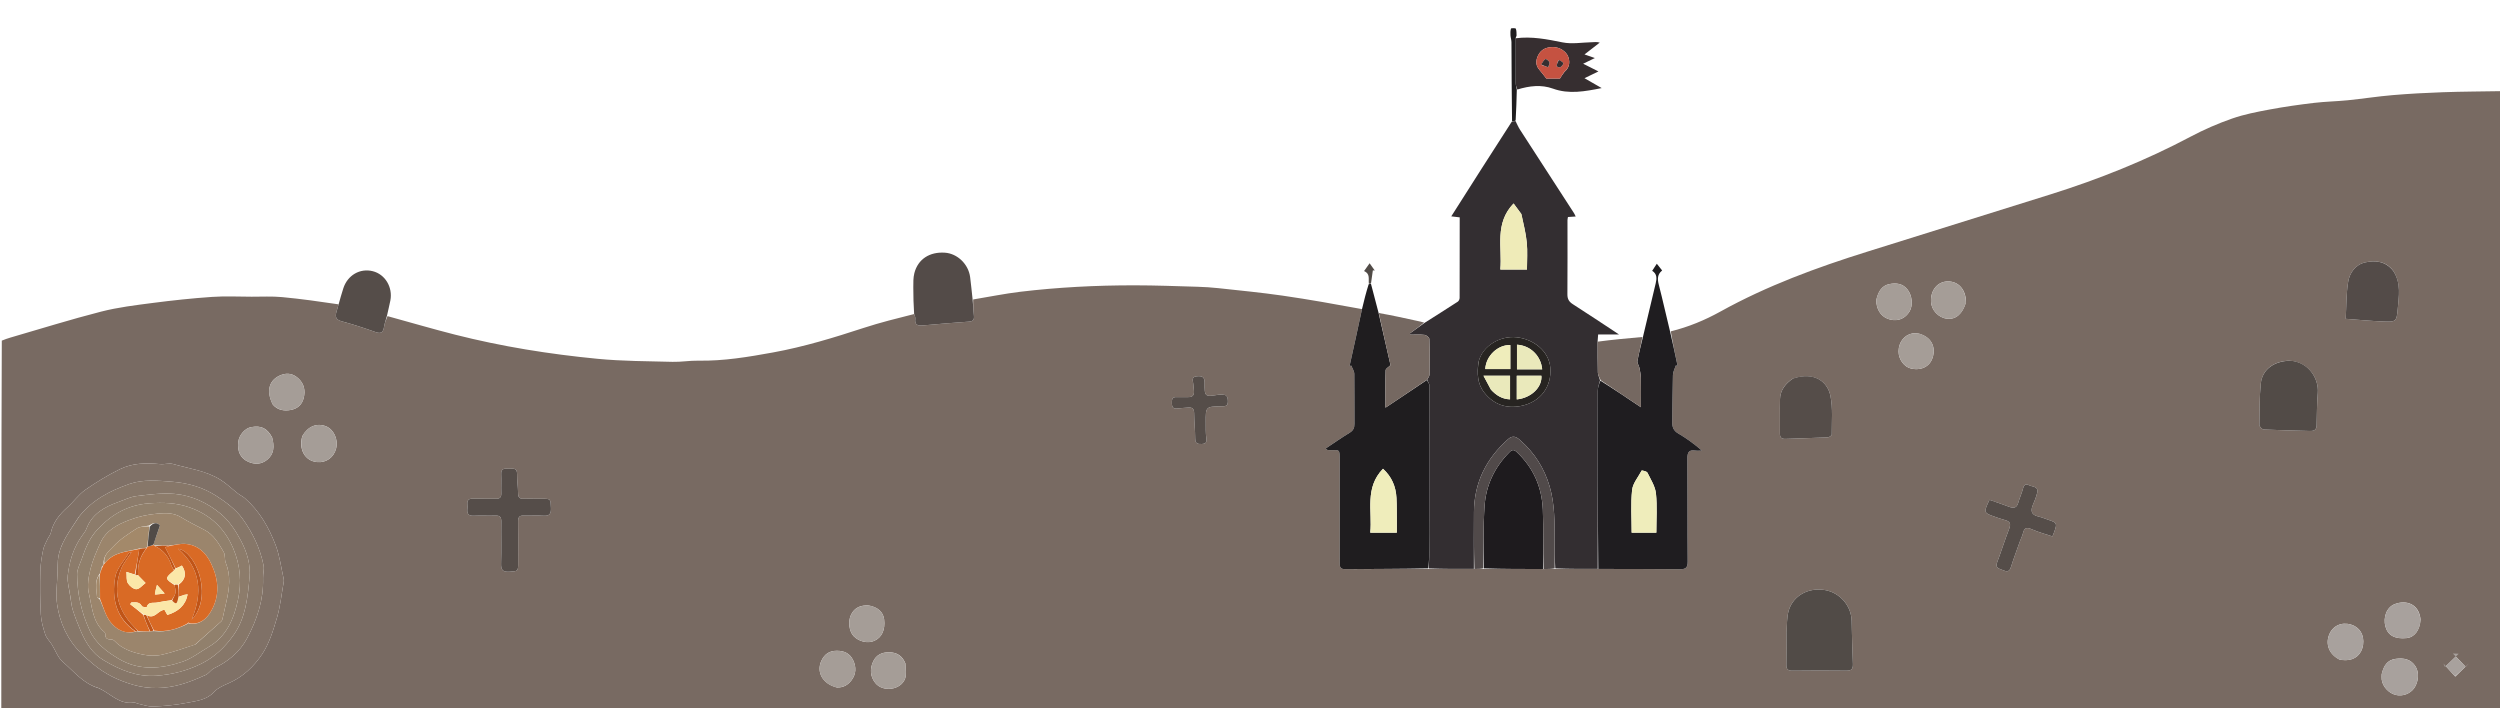                 <svg version="1.1" id="Layer_1" xmlns="http://www.w3.org/2000/svg" x="0px" y="0px"
                    width="100%" viewBox="0 0 1920 544" enableBackground="new 0 0 1920 544" xmlSpace="preserve">
                <path fill="#786A62" opacity="1" stroke="none" 
                    d="
                M1921,70 
                    C1921,228.309 1921,386.618 1921,544.964 
                    C1281.123,544.964 641.246,544.964 1,544.964 
                    C1,450.638 1,356.275 1.379,261.601 
                    C3.807,260.62 5.838,259.887 7.907,259.287 
                    C31.151,252.549 54.269,245.316 77.702,239.313 
                    C90.67,235.99 104.121,234.379 117.439,232.645 
                    C132.512,230.683 147.654,229.075 162.816,228.026 
                    C172.919,227.326 183.109,227.843 193.26,227.871 
                    C201.08,227.892 208.95,227.456 216.708,228.184 
                    C231.197,229.542 245.621,231.597 260.052,233.737 
                    C259.497,235.862 258.943,237.607 258.43,239.365 
                    C257.363,243.024 257.718,245.485 262.26,246.715 
                    C271.089,249.106 279.818,251.936 288.428,255.031 
                    C293.052,256.693 294.342,254.865 294.992,250.796 
                    C295.431,248.046 296.469,245.393 297.618,242.791 
                    C315.139,247.61 332.208,252.621 349.437,257.001 
                    C385.38,266.138 421.947,271.995 458.81,275.553 
                    C477.939,277.4 497.259,277.39 516.501,277.898 
                    C523.098,278.072 529.729,276.867 536.332,276.985 
                    C555.731,277.332 574.707,274.134 593.665,270.687 
                    C617.441,266.365 640.467,259.306 663.4,251.805 
                    C676.016,247.68 688.945,244.512 702.051,241.185 
                    C702.583,242.576 703.1,243.736 702.959,244.81 
                    C702.322,249.69 704.975,250.285 708.922,249.922 
                    C720.605,248.846 732.296,247.835 744,247.033 
                    C746.989,246.828 748.249,245.805 747.994,242.841 
                    C747.626,238.561 747.33,234.275 747.403,229.983 
                    C759.695,227.973 771.534,225.525 783.494,224.088 
                    C797.958,222.35 812.504,221.123 827.051,220.309 
                    C841.804,219.484 856.6,219.116 871.377,219.127 
                    C887.494,219.139 903.612,219.761 919.726,220.233 
                    C925.029,220.389 930.342,220.718 935.615,221.295 
                    C952.089,223.095 968.6,224.674 984.995,227.044 
                    C1005.38,229.991 1025.663,233.641 1046.02,237.397 
                    C1042.857,252.239 1039.664,266.67 1036.472,281.102 
                    C1036.905,281.006 1037.339,280.911 1037.772,280.815 
                    C1038.586,282.91 1040.07,284.995 1040.103,287.102 
                    C1040.303,299.911 1040.085,312.727 1040.214,325.539 
                    C1040.246,328.732 1039.258,330.687 1036.464,332.385 
                    C1030.274,336.148 1024.331,340.318 1018.122,344.433 
                    C1018.846,345.101 1019.054,345.457 1019.321,345.508 
                    C1020.129,345.663 1020.961,345.778 1021.782,345.771 
                    C1028.886,345.707 1028.874,344.782 1028.882,353.313 
                    C1028.908,379.605 1028.943,405.897 1028.892,432.189 
                    C1028.887,435.231 1029.155,437.148 1033.079,437.112 
                    C1054.376,436.916 1075.674,436.958 1097.441,436.967 
                    C1109.25,436.982 1120.591,436.948 1132.379,436.952 
                    C1134.915,436.967 1137.003,436.943 1139.552,436.969 
                    C1155.011,437.013 1170.009,437.007 1185.456,437.019 
                    C1188.607,437.019 1191.309,437.003 1194.479,437.006 
                    C1205.643,436.98 1216.341,436.933 1227.5,436.948 
                    C1248.622,437.033 1269.283,436.926 1289.94,437.18 
                    C1294.635,437.237 1296.192,436.044 1296.146,431.123 
                    C1295.899,404.8 1296.121,378.473 1295.913,352.15 
                    C1295.876,347.471 1297.023,345.279 1301.972,346.028 
                    C1303.628,346.278 1305.354,346.067 1307.048,346.067 
                    C1301.107,340.881 1295.185,336.576 1288.891,332.906 
                    C1285.122,330.708 1284.189,327.862 1284.273,323.889 
                    C1284.527,311.917 1284.449,299.938 1284.804,287.971 
                    C1284.877,285.51 1286.262,283.088 1287.043,280.648 
                    C1287.493,280.761 1287.943,280.874 1288.393,280.987 
                    C1286.521,272.207 1284.648,263.427 1283.16,254.478 
                    C1296.853,251.069 1309.235,245.949 1321.332,239.243 
                    C1356.999,219.467 1395.15,205.464 1433.992,193.311 
                    C1480.995,178.606 1528.023,163.98 1575.008,149.218 
                    C1612.063,137.577 1647.982,123.21 1682.353,104.974 
                    C1692.584,99.546 1703.328,94.859 1714.259,91.043 
                    C1723.592,87.785 1733.461,85.894 1743.219,84.072 
                    C1754.427,81.978 1765.744,80.383 1777.069,79.03 
                    C1785.729,77.996 1794.495,77.868 1803.178,76.99 
                    C1814.626,75.831 1826.015,74.031 1837.477,73.061 
                    C1850.333,71.974 1863.234,71.273 1876.13,70.828 
                    C1891.078,70.312 1906.043,70.256 1921,70 
                M75.917,528.574 
                    C84.79,532.443 91.592,541.391 102.84,539.519 
                    C103.716,539.373 104.715,540.157 105.688,540.362 
                    C109.726,541.211 113.813,542.83 117.813,542.647 
                    C126.347,542.257 134.944,541.463 143.314,539.813 
                    C150.794,538.338 158.715,537.729 164.6,531.266 
                    C167.358,528.238 171.693,526.413 175.605,524.712 
                    C186.509,519.969 194.984,511.874 201.24,502.523 
                    C206.742,494.299 209.832,484.198 212.683,474.54 
                    C215.332,465.565 216.272,456.083 217.921,446.816 
                    C218.063,446.017 218.002,445.131 217.821,444.334 
                    C215.894,435.807 214.839,426.941 211.758,418.848 
                    C206.557,405.182 199.35,392.469 188.063,382.635 
                    C186.469,381.247 184.455,380.353 182.778,379.047 
                    C178.293,375.554 174.17,371.511 169.391,368.499 
                    C158.279,361.496 145.21,359.893 132.876,356.343 
                    C129.872,355.478 126.313,356.782 123.074,356.455 
                    C112.478,355.384 101.872,355.556 92.261,360.258 
                    C82.953,364.811 73.989,370.265 65.498,376.215 
                    C60.315,379.846 56.518,385.393 51.726,389.661 
                    C45.652,395.072 40.826,401.079 39.007,409.224 
                    C38.627,410.927 37.252,412.385 36.502,414.031 
                    C35.278,416.719 33.72,419.374 33.148,422.213 
                    C32.071,427.549 31.098,432.995 30.977,438.415 
                    C30.729,449.502 30.736,460.62 31.322,471.689 
                    C31.599,476.918 33.087,482.186 34.738,487.201 
                    C35.668,490.026 38.116,492.33 39.759,494.945 
                    C42.61,499.486 44.466,505.146 48.348,508.443 
                    C56.809,515.63 63.846,525.009 75.917,528.574 
                M1371.981,486.508 
                    C1371.983,494.502 1372.11,502.498 1371.927,510.488 
                    C1371.847,513.997 1373.156,515.133 1376.59,515.096 
                    C1390.411,514.948 1404.237,514.867 1418.056,515.077 
                    C1422.214,515.14 1423.176,513.491 1423.024,509.76 
                    C1422.576,498.801 1422.297,487.834 1422.063,476.869 
                    C1421.816,465.331 1413.149,455.198 1401.653,453.18 
                    C1389.158,450.986 1377.286,457.225 1373.761,468.807 
                    C1372.16,474.069 1372.514,479.926 1371.981,486.508 
                M1758.368,277.024 
                    C1746.355,277.247 1737.384,283.815 1736.299,294.515 
                    C1735.229,305.075 1735.306,315.762 1735.219,326.395 
                    C1735.209,327.598 1737.344,329.816 1738.566,329.875 
                    C1750.354,330.445 1762.16,330.621 1773.959,330.984 
                    C1777.091,331.08 1779.085,330.241 1779.168,326.633 
                    C1779.361,318.33 1779.391,310.004 1780.062,301.734 
                    C1780.957,290.722 1772.897,277.856 1758.368,277.024 
                M1376.72,290.884 
                    C1371.038,294.695 1367.2,299.756 1367.029,306.792 
                    C1366.818,315.436 1367.082,324.092 1366.952,332.739 
                    C1366.903,335.991 1368.142,337.19 1371.357,337.061 
                    C1382.137,336.628 1392.926,336.408 1403.703,335.907 
                    C1404.812,335.855 1406.796,334.456 1406.791,333.692 
                    C1406.729,323.748 1407.722,313.531 1405.75,303.937 
                    C1403.537,293.174 1393.499,285.16 1376.72,290.884 
                M411.487,383.022 
                    C408.323,383.018 405.154,382.895 401.998,383.045 
                    C398.953,383.19 397.951,381.878 397.901,378.916 
                    C397.816,373.946 397.072,368.979 397.118,364.016 
                    C397.164,358.998 393.767,360.049 390.94,359.995 
                    C388.008,359.94 384.681,359.223 384.924,364.151 
                    C385.161,368.967 384.842,373.809 385.014,378.631 
                    C385.128,381.818 384.021,383.149 380.718,383.051 
                    C374.896,382.877 369.061,383.131 363.239,382.962 
                    C359.953,382.867 358.649,384.176 358.953,387.374 
                    C359.063,388.529 359.081,389.715 358.95,390.866 
                    C358.517,394.679 359.895,396.317 363.975,396.093 
                    C369.453,395.791 374.966,396.181 380.451,395.966 
                    C383.999,395.826 385.064,397.235 385.016,400.643 
                    C384.864,411.296 385.22,421.962 384.849,432.604 
                    C384.674,437.63 386.075,439.422 391.238,439.076 
                    C397.79,438.636 397.933,438.867 397.947,432.284 
                    C397.969,421.629 398.043,410.973 397.921,400.319 
                    C397.884,397.09 399.038,395.841 402.29,395.957 
                    C407.278,396.134 412.3,395.703 417.266,396.078 
                    C421.993,396.435 423.304,394.612 423.112,390.098 
                    C422.812,383.039 423.063,383.028 415.969,383.023 
                    C414.804,383.022 413.638,383.023 411.487,383.022 
                M1837.834,207.765 
                    C1832.235,200.635 1824.44,199.754 1816.56,201.5 
                    C1809.036,203.167 1804.569,209.38 1803.396,216.439 
                    C1801.866,225.654 1802.07,235.157 1801.51,244.852 
                    C1811.376,245.585 1820.617,246.509 1829.881,246.898 
                    C1839.949,247.32 1840.606,247.159 1841.432,237.538 
                    C1842.271,227.758 1844.282,217.546 1837.834,207.765 
                M1551.509,415.137 
                    C1552.231,413.277 1553.189,411.471 1553.626,409.546 
                    C1554.564,405.411 1556.374,404.681 1560.352,406.461 
                    C1565.41,408.724 1570.848,410.139 1576.291,411.976 
                    C1576.92,410.363 1577.37,409.304 1577.75,408.219 
                    C1579.957,401.932 1579.719,401.447 1573.404,399.304 
                    C1570.726,398.395 1568.092,397.296 1565.351,396.647 
                    C1560.17,395.421 1559.304,392.456 1561.209,387.901 
                    C1562.49,384.839 1563.803,381.73 1564.545,378.514 
                    C1565.734,373.363 1560.9,373.982 1558.269,372.64 
                    C1555.729,371.343 1554.427,372.373 1553.7,375.15 
                    C1552.735,378.837 1551.065,382.337 1550.039,386.014 
                    C1548.873,390.192 1546.494,390.56 1542.889,389.163 
                    C1537.992,387.264 1532.985,385.646 1527.915,383.869 
                    C1527.185,385.451 1526.674,386.479 1526.229,387.536 
                    C1523.86,393.158 1524.233,394.056 1530.074,396.178 
                    C1533.348,397.367 1536.634,398.57 1539.994,399.472 
                    C1543.861,400.51 1544.458,402.426 1543.043,406.098 
                    C1539.76,414.62 1537.019,423.35 1533.8,431.898 
                    C1532.042,436.568 1535.722,436.715 1538.239,437.876 
                    C1540.946,439.125 1543.157,439.449 1544.351,435.634 
                    C1546.432,428.982 1548.93,422.46 1551.509,415.137 
                M937.479,303.05 
                    C936.98,303.072 936.472,303.043 935.983,303.123 
                    C925.282,304.862 925.047,304.862 925.125,293.882 
                    C925.159,289.172 922.906,288.704 919.26,288.986 
                    C914.77,289.332 916.201,292.331 916.456,294.857 
                    C916.638,296.673 916.795,298.491 916.952,300.309 
                    C917.252,303.79 915.545,305.123 912.187,304.98 
                    C909.359,304.861 906.516,305.11 903.69,304.976 
                    C899.831,304.794 899.986,307.321 900.016,309.951 
                    C900.05,312.946 901.352,314.167 904.412,313.712 
                    C907.029,313.323 909.7,313.303 912.337,313.026 
                    C915.689,312.674 917.094,313.875 917.112,317.475 
                    C917.145,323.947 917.908,330.417 917.929,336.889 
                    C917.942,340.871 920.084,341.108 923.062,340.979 
                    C926.158,340.844 926.907,339.558 926.46,336.458 
                    C925.894,332.532 926.035,328.492 926.01,324.5 
                    C925.932,312.278 925.957,312.262 937.964,312.03 
                    C940.541,311.98 943.037,312.251 943.009,308.366 
                    C942.986,305.036 942.329,302.712 937.479,303.05 
                M1829.122,517.904 
                    C1829.125,519.236 1828.999,520.584 1829.154,521.898 
                    C1829.788,527.277 1834.554,532.413 1840.023,533.727 
                    C1845.253,534.983 1851.086,532.793 1854.129,528.43 
                    C1857.535,523.547 1857.959,516.343 1855.164,511.898 
                    C1851.518,506.101 1845.973,505.193 1839.85,506.012 
                    C1833.438,506.87 1830.622,511.338 1829.122,517.904 
                M232.148,334.993 
                    C229.254,345.187 234.231,353.957 243.426,354.865 
                    C250.517,355.564 256.416,351.333 258.173,344.286 
                    C259.895,337.381 256.229,329.625 250.155,327.324 
                    C243.298,324.725 236.489,327.391 232.148,334.993 
                M208.98,335.928 
                    C205.118,328.849 200.74,326.688 192.965,328.021 
                    C188.238,328.832 183.62,334.055 182.998,339.294 
                    C182.127,346.634 184.658,351.95 190.612,354.615 
                    C195.699,356.893 200.786,356.678 205.2,353.062 
                    C210.528,348.697 210.824,342.857 208.98,335.928 
                M695.365,509.601 
                    C693.124,503.844 688.953,500.99 682.737,500.955 
                    C677.23,500.924 672.91,503.024 670.58,508.046 
                    C667.935,513.745 668.257,519.546 672.241,524.526 
                    C678.122,531.879 691.884,529.953 695.107,521.157 
                    C696.287,517.934 695.515,513.995 695.365,509.601 
                M667.258,465.039 
                    C661.265,464.615 656.335,466.468 653.599,472.106 
                    C651.069,477.321 652.152,484.962 655.575,488.532 
                    C659.715,492.848 666.581,494.384 671.558,492.107 
                    C677.328,489.468 679.971,483.654 679.019,475.693 
                    C678.365,470.228 674.356,466.325 667.258,465.039 
                M1797.233,506.776 
                    C1798.724,506.86 1800.215,507.029 1801.705,507.013 
                    C1808.777,506.938 1813.894,502.302 1814.865,495.152 
                    C1815.884,487.652 1812.227,481.615 1805.475,479.652 
                    C1798.177,477.531 1791.458,480.688 1788.767,487.503 
                    C1785.786,495.054 1788.894,502.776 1797.233,506.776 
                M1858.984,475.718 
                    C1857.693,463.484 1847.724,460.64 1839.134,463.977 
                    C1832.978,466.368 1830.058,474.037 1832.031,481.235 
                    C1833.88,487.985 1839.33,490.954 1848.229,490.061 
                    C1854.229,489.459 1858.457,484.166 1858.984,475.718 
                M642.678,527.951 
                    C647.419,528.238 651.082,526.203 653.876,522.544 
                    C657.592,517.677 657.735,512.324 655.189,507.003 
                    C652.719,501.842 648.437,499.785 642.606,499.799 
                    C636.77,499.814 633.173,502.526 630.862,507.418 
                    C626.768,516.081 631.713,525.2 642.678,527.951 
                M209.574,310.786 
                    C213.284,315.029 218.171,315.781 223.279,314.843 
                    C228.402,313.902 232.002,310.855 233.276,305.55 
                    C234.62,299.96 233.602,294.903 229.39,290.866 
                    C225.619,287.252 221.169,286.026 216.057,287.939 
                    C206.746,291.421 204.045,300.012 209.574,310.786 
                M1509.877,232.134 
                    C1509.836,222.509 1504.237,216.076 1495.951,216.134 
                    C1488.069,216.189 1482.533,222.894 1483.018,231.797 
                    C1483.374,238.314 1488.811,244.023 1495.382,244.78 
                    C1501.92,245.532 1507.214,241.181 1509.877,232.134 
                M1441.122,229.879 
                    C1441.113,230.876 1440.996,231.886 1441.114,232.869 
                    C1441.908,239.507 1445.977,244.197 1452.019,245.514 
                    C1457.993,246.816 1463.246,244.537 1466.5,239.23 
                    C1469.337,234.606 1468.545,226.946 1464.991,222.4 
                    C1461.266,217.637 1456.155,217.146 1450.98,218.204 
                    C1445.353,219.353 1442.591,223.747 1441.122,229.879 
                M1472.329,255.938 
                    C1471.166,255.971 1469.981,255.868 1468.846,256.061 
                    C1462.586,257.13 1458.161,262.81 1458.093,269.765 
                    C1458.031,276.003 1462.418,281.957 1467.911,283.09 
                    C1476.326,284.826 1482.948,280.921 1484.654,273.217 
                    C1486.53,264.748 1481.977,257.911 1472.329,255.938 
                M1885.649,519.626 
                    C1889.11,516.238 1892.572,512.849 1896.033,509.461 
                    C1895.254,510.366 1894.474,511.271 1893.695,512.176 
                    C1890.394,508.747 1887.092,505.318 1883.791,501.889 
                    C1885.28,501.948 1886.769,502.006 1888.259,502.065 
                    C1884.76,505.467 1881.26,508.869 1877.761,512.272 
                    C1877.349,511.365 1876.937,510.459 1876.524,509.553 
                    C1879.395,512.759 1882.266,515.965 1885.649,519.626 
                z"/>
                <path fill="#332E31" opacity="1" stroke="none" 
                    d="
                M1163.922,92.998 
                    C1165.052,95.197 1166.005,97.511 1167.338,99.578 
                    C1181.144,120.979 1195.013,142.338 1208.851,163.718 
                    C1209.275,164.372 1209.554,165.12 1210.122,166.274 
                    C1207.951,166.417 1206.202,166.533 1204.19,166.666 
                    C1204.05,167.542 1203.822,168.31 1203.821,169.078 
                    C1203.816,188.068 1203.929,207.059 1203.766,226.047 
                    C1203.734,229.667 1204.983,231.736 1207.97,233.643 
                    C1219.602,241.072 1231.072,248.756 1243.386,256.861 
                    C1237.685,256.861 1232.719,256.861 1227.373,256.861 
                    C1227.212,258.584 1227.096,259.82 1226.982,261.958 
                    C1227.012,270.633 1226.911,278.411 1227.16,286.177 
                    C1227.223,288.117 1228.417,290.021 1228.818,292.218 
                    C1228.037,295.065 1227.09,297.636 1227.085,300.208 
                    C1227.001,345.768 1227.032,391.327 1227.038,436.887 
                    C1216.341,436.933 1205.643,436.98 1194.469,436.539 
                    C1193.981,429.063 1193.969,422.075 1193.961,415.087 
                    C1193.946,401.141 1194.135,387.201 1190.139,373.595 
                    C1185.995,359.484 1178.409,347.648 1167.391,337.985 
                    C1164.621,335.556 1161.906,334.007 1158.289,337.212 
                    C1141.47,352.116 1132.198,370.508 1131.993,393.146 
                    C1131.861,407.734 1131.945,422.324 1131.932,436.913 
                    C1120.591,436.948 1109.25,436.982 1097.455,436.548 
                    C1097.33,431.28 1097.85,426.485 1097.943,421.681 
                    C1098.099,413.552 1097.985,405.417 1097.985,397.284 
                    C1097.987,363.621 1098.016,329.958 1097.898,296.295 
                    C1097.892,294.816 1096.54,293.341 1096.053,291.559 
                    C1096.835,290.089 1097.836,288.93 1097.852,287.758 
                    C1097.977,278.608 1098.044,269.451 1097.739,260.309 
                    C1097.702,259.183 1095.459,257.364 1094.078,257.198 
                    C1090.421,256.759 1086.676,257.049 1082.966,257.049 
                    C1082.929,256.693 1082.892,256.337 1082.855,255.981 
                    C1086.57,253.319 1090.285,250.657 1094,247.996 
                    C1102.542,242.577 1111.107,237.195 1119.584,231.677 
                    C1120.365,231.167 1120.989,229.784 1120.993,228.804 
                    C1121.073,208.21 1121.054,187.615 1121.054,166.927 
                    C1118.834,166.665 1117.078,166.458 1114.571,166.163 
                    C1130.117,141.691 1145.394,117.643 1161.08,93.391 
                    C1162.301,93.124 1163.111,93.061 1163.922,92.998 
                M1135.412,278.341 
                    C1134.455,286.562 1134.364,294.504 1139.968,301.558 
                    C1147.254,310.732 1156.831,313.922 1167.855,311.826 
                    C1183.283,308.892 1191.783,296.7 1190.649,282.486 
                    C1189.642,269.861 1178.09,260.444 1164.62,259.01 
                    C1152.639,257.734 1138.445,265.252 1135.412,278.341 
                M1168.314,164.227 
                    C1166.422,161.67 1164.529,159.113 1162.415,156.257 
                    C1147.584,171.76 1153.804,189.916 1152.259,206.983 
                    C1159.486,206.983 1165.902,206.983 1172.713,206.983 
                    C1172.713,199.862 1173.235,193.004 1172.571,186.263 
                    C1171.864,179.073 1170.036,171.993 1168.314,164.227 
                z"/>
                <path fill="#1F1D20" opacity="1" stroke="none" 
                    d="
                M1227.5,436.948 
                    C1227.032,391.327 1227.001,345.768 1227.085,300.208 
                    C1227.09,297.636 1228.037,295.065 1229.12,292.37 
                    C1239.544,298.861 1249.396,305.477 1260.222,312.747 
                    C1260.222,304.324 1260.318,297.23 1260.171,290.142 
                    C1260.118,287.589 1259.591,285.025 1259.073,282.509 
                    C1258.7,280.701 1257.253,278.83 1257.548,277.218 
                    C1258.683,271.018 1260.327,264.911 1261.781,258.769 
                    C1265.051,245.052 1268.346,231.341 1271.576,217.614 
                    C1272.431,213.982 1272.771,210.386 1268.864,207.994 
                    C1270.006,206.25 1271.092,204.592 1272.433,202.545 
                    C1273.771,204.241 1275.039,205.847 1276.514,207.716 
                    C1272.807,210.744 1272.828,214.338 1273.951,218.659 
                    C1276.993,230.368 1279.555,242.202 1282.541,254.316 
                    C1284.648,263.427 1286.521,272.207 1288.393,280.987 
                    C1287.943,280.874 1287.493,280.761 1287.043,280.648 
                    C1286.262,283.088 1284.877,285.51 1284.804,287.971 
                    C1284.449,299.938 1284.527,311.917 1284.273,323.889 
                    C1284.189,327.862 1285.122,330.708 1288.891,332.906 
                    C1295.185,336.576 1301.107,340.881 1307.048,346.067 
                    C1305.354,346.067 1303.628,346.278 1301.972,346.028 
                    C1297.023,345.279 1295.876,347.471 1295.913,352.15 
                    C1296.121,378.473 1295.899,404.8 1296.146,431.123 
                    C1296.192,436.044 1294.635,437.237 1289.94,437.18 
                    C1269.283,436.926 1248.622,437.033 1227.5,436.948 
                M1260.743,361.411 
                    C1258.199,366.368 1254,371.15 1253.454,376.317 
                    C1252.317,387.091 1253.11,398.069 1253.11,409.071 
                    C1259.53,409.071 1265.932,409.071 1272.074,409.071 
                    C1272.074,398.812 1272.822,388.807 1271.781,378.993 
                    C1271.2,373.526 1267.803,368.297 1265.3,363.143 
                    C1264.744,361.998 1262.607,361.621 1260.743,361.411 
                z"/>
                <path fill="#1F1D1F" opacity="1" stroke="none" 
                    d="
                M1095.815,291.864 
                    C1096.54,293.341 1097.892,294.816 1097.898,296.295 
                    C1098.016,329.958 1097.987,363.621 1097.985,397.284 
                    C1097.985,405.417 1098.099,413.552 1097.943,421.681 
                    C1097.85,426.485 1097.33,431.28 1096.987,436.498 
                    C1075.674,436.958 1054.376,436.916 1033.079,437.112 
                    C1029.155,437.148 1028.887,435.231 1028.892,432.189 
                    C1028.943,405.897 1028.908,379.605 1028.882,353.313 
                    C1028.874,344.782 1028.886,345.707 1021.782,345.771 
                    C1020.961,345.778 1020.129,345.663 1019.321,345.508 
                    C1019.054,345.457 1018.846,345.101 1018.122,344.433 
                    C1024.331,340.318 1030.274,336.148 1036.464,332.385 
                    C1039.258,330.687 1040.246,328.732 1040.214,325.539 
                    C1040.085,312.727 1040.303,299.911 1040.103,287.102 
                    C1040.07,284.995 1038.586,282.91 1037.772,280.815 
                    C1037.339,280.911 1036.905,281.006 1036.472,281.102 
                    C1039.664,266.67 1042.857,252.239 1046.02,237.397 
                    C1047.547,230.885 1049.103,224.784 1051.137,218.293 
                    C1052.048,217.942 1052.483,217.979 1052.917,218.016 
                    C1054.785,225.15 1056.654,232.284 1058.7,240.116 
                    C1061.931,254.205 1064.985,267.595 1067.916,280.446 
                    C1066.35,282.007 1064.212,283.138 1064.176,284.333 
                    C1063.895,293.551 1064.021,302.782 1064.021,313.106 
                    C1075.256,305.6 1085.536,298.732 1095.815,291.864 
                M1072.766,400.396 
                    C1072.691,394.415 1072.806,388.425 1072.495,382.457 
                    C1072.044,373.773 1068.947,366.23 1062.146,360.006 
                    C1047.882,374.683 1054.031,392.484 1052.378,409.097 
                    C1059.546,409.097 1065.933,409.097 1072.751,409.097 
                    C1072.751,406.29 1072.751,403.823 1072.766,400.396 
                z"/>
                <path fill="#807167" opacity="1" stroke="none" 
                    d="
                M75.602,528.379 
                    C63.846,525.009 56.809,515.63 48.348,508.443 
                    C44.466,505.146 42.61,499.486 39.759,494.945 
                    C38.116,492.33 35.668,490.026 34.738,487.201 
                    C33.087,482.186 31.599,476.918 31.322,471.689 
                    C30.736,460.62 30.729,449.502 30.977,438.415 
                    C31.098,432.995 32.071,427.549 33.148,422.213 
                    C33.72,419.374 35.278,416.719 36.502,414.031 
                    C37.252,412.385 38.627,410.927 39.007,409.224 
                    C40.826,401.079 45.652,395.072 51.726,389.661 
                    C56.518,385.393 60.315,379.846 65.498,376.215 
                    C73.989,370.265 82.953,364.811 92.261,360.258 
                    C101.872,355.556 112.478,355.384 123.074,356.455 
                    C126.313,356.782 129.872,355.478 132.876,356.343 
                    C145.21,359.893 158.279,361.496 169.391,368.499 
                    C174.17,371.511 178.293,375.554 182.778,379.047 
                    C184.455,380.353 186.469,381.247 188.063,382.635 
                    C199.35,392.469 206.557,405.182 211.758,418.848 
                    C214.839,426.941 215.894,435.807 217.821,444.334 
                    C218.002,445.131 218.063,446.017 217.921,446.816 
                    C216.272,456.083 215.332,465.565 212.683,474.54 
                    C209.832,484.198 206.742,494.299 201.24,502.523 
                    C194.984,511.874 186.509,519.969 175.605,524.712 
                    C171.693,526.413 167.358,528.238 164.6,531.266 
                    C158.715,537.729 150.794,538.338 143.314,539.813 
                    C134.944,541.463 126.347,542.257 117.813,542.647 
                    C113.813,542.83 109.726,541.211 105.688,540.362 
                    C104.715,540.157 103.716,539.373 102.84,539.519 
                    C91.592,541.391 84.79,532.443 75.602,528.379 
                M60.483,397.036 
                    C53.971,407.533 45.735,417.211 44.465,430.216 
                    C44.18,433.13 44.284,436.082 44.21,439.016 
                    C43.998,447.365 42.649,455.877 43.826,464.025 
                    C45.89,478.317 51.787,491.274 62.238,501.698 
                    C65.161,504.613 68.332,507.29 71.485,509.962 
                    C80.627,517.709 91.181,522.742 102.639,526.02 
                    C114.773,529.492 126.947,529.011 138.926,525.681 
                    C145.45,523.868 151.758,521.141 157.955,518.362 
                    C160.398,517.266 162.018,514.372 164.45,513.214 
                    C175.25,508.072 184.161,500.708 189.755,490.206 
                    C197.394,475.865 202.553,460.67 202.037,444.039 
                    C201.935,440.753 203.034,437.315 202.412,434.178 
                    C199.795,420.977 193.87,408.886 186.15,398.221 
                    C181.074,391.21 173.484,385.58 166.071,380.805 
                    C156.008,374.325 144.537,370.966 132.44,369.993 
                    C121.324,369.098 109.918,368.005 99.423,371.678 
                    C84.817,376.79 70.893,383.768 60.483,397.036 
                z"/>
                <path fill="#1E1B1E" opacity="1" stroke="none" 
                    d="
                M1185.007,437.001 
                    C1170.009,437.007 1155.011,437.013 1139.534,436.508 
                    C1139.364,420.202 1139.072,404.366 1140.147,388.623 
                    C1141.235,372.695 1147.84,358.825 1159.203,347.355 
                    C1161.277,345.262 1162.644,345.084 1164.92,347.223 
                    C1177.734,359.264 1184.178,374.296 1184.897,391.545 
                    C1185.528,406.672 1185.015,421.848 1185.007,437.001 
                z"/>
                <path fill="#514B47" opacity="1" stroke="none" 
                    d="
                M1371.981,486.01 
                    C1372.514,479.926 1372.16,474.069 1373.761,468.807 
                    C1377.286,457.225 1389.158,450.986 1401.653,453.18 
                    C1413.149,455.198 1421.816,465.331 1422.063,476.869 
                    C1422.297,487.834 1422.576,498.801 1423.024,509.76 
                    C1423.176,513.491 1422.214,515.14 1418.056,515.077 
                    C1404.237,514.867 1390.411,514.948 1376.59,515.096 
                    C1373.156,515.133 1371.847,513.997 1371.927,510.488 
                    C1372.11,502.498 1371.983,494.502 1371.981,486.01 
                z"/>
                <path fill="#534B48" opacity="1" stroke="none" 
                    d="
                M702.051,241.185 
                    C701.615,234.16 701.393,227.407 701.419,220.655 
                    C701.433,217.029 701.337,213.268 702.22,209.805 
                    C704.961,199.049 713.925,193.247 725.742,194.071 
                    C735.278,194.736 743.723,202.818 745.052,212.745 
                    C745.782,218.192 746.247,223.675 746.918,229.567 
                    C747.33,234.275 747.626,238.561 747.994,242.841 
                    C748.249,245.805 746.989,246.828 744,247.033 
                    C732.296,247.835 720.605,248.846 708.922,249.922 
                    C704.975,250.285 702.322,249.69 702.959,244.81 
                    C703.1,243.736 702.583,242.576 702.051,241.185 
                z"/>
                <path fill="#524B47" opacity="1" stroke="none" 
                    d="
                M1758.802,277.033 
                    C1772.897,277.856 1780.957,290.722 1780.062,301.734 
                    C1779.391,310.004 1779.361,318.33 1779.168,326.633 
                    C1779.085,330.241 1777.091,331.08 1773.959,330.984 
                    C1762.16,330.621 1750.354,330.445 1738.566,329.875 
                    C1737.344,329.816 1735.209,327.598 1735.219,326.395 
                    C1735.306,315.762 1735.229,305.075 1736.299,294.515 
                    C1737.384,283.815 1746.355,277.247 1758.802,277.033 
                z"/>
                <path fill="#554D49" opacity="1" stroke="none" 
                    d="
                M1377.05,290.681 
                    C1393.499,285.16 1403.537,293.174 1405.75,303.937 
                    C1407.722,313.531 1406.729,323.748 1406.791,333.692 
                    C1406.796,334.456 1404.812,335.855 1403.703,335.907 
                    C1392.926,336.408 1382.137,336.628 1371.357,337.061 
                    C1368.142,337.19 1366.903,335.991 1366.952,332.739 
                    C1367.082,324.092 1366.818,315.436 1367.029,306.792 
                    C1367.2,299.756 1371.038,294.695 1377.05,290.681 
                z"/>
                <path fill="#514A4A" opacity="1" stroke="none" 
                    d="
                M1185.456,437.019 
                    C1185.015,421.848 1185.528,406.672 1184.897,391.545 
                    C1184.178,374.296 1177.734,359.264 1164.92,347.223 
                    C1162.644,345.084 1161.277,345.262 1159.203,347.355 
                    C1147.84,358.825 1141.235,372.695 1140.147,388.623 
                    C1139.072,404.366 1139.364,420.202 1139.074,436.458 
                    C1137.003,436.943 1134.915,436.967 1132.379,436.952 
                    C1131.945,422.324 1131.861,407.734 1131.993,393.146 
                    C1132.198,370.508 1141.47,352.116 1158.289,337.212 
                    C1161.906,334.007 1164.621,335.556 1167.391,337.985 
                    C1178.409,347.648 1185.995,359.484 1190.139,373.595 
                    C1194.135,387.201 1193.946,401.141 1193.961,415.087 
                    C1193.969,422.075 1193.981,429.063 1194.001,436.519 
                    C1191.309,437.003 1188.607,437.019 1185.456,437.019 
                z"/>
                <path fill="#554D49" opacity="1" stroke="none" 
                    d="
                M411.98,383.022 
                    C413.638,383.023 414.804,383.022 415.969,383.023 
                    C423.063,383.028 422.812,383.039 423.112,390.098 
                    C423.304,394.612 421.993,396.435 417.266,396.078 
                    C412.3,395.703 407.278,396.134 402.29,395.957 
                    C399.038,395.841 397.884,397.09 397.921,400.319 
                    C398.043,410.973 397.969,421.629 397.947,432.284 
                    C397.933,438.867 397.79,438.636 391.238,439.076 
                    C386.075,439.422 384.674,437.63 384.849,432.604 
                    C385.22,421.962 384.864,411.296 385.016,400.643 
                    C385.064,397.235 383.999,395.826 380.451,395.966 
                    C374.966,396.181 369.453,395.791 363.975,396.093 
                    C359.895,396.317 358.517,394.679 358.95,390.866 
                    C359.081,389.715 359.063,388.529 358.953,387.374 
                    C358.649,384.176 359.953,382.867 363.239,382.962 
                    C369.061,383.131 374.896,382.877 380.718,383.051 
                    C384.021,383.149 385.128,381.818 385.014,378.631 
                    C384.842,373.809 385.161,368.967 384.924,364.151 
                    C384.681,359.223 388.008,359.94 390.94,359.995 
                    C393.767,360.049 397.164,358.998 397.118,364.016 
                    C397.072,368.979 397.816,373.946 397.901,378.916 
                    C397.951,381.878 398.953,383.19 401.998,383.045 
                    C405.154,382.895 408.323,383.018 411.98,383.022 
                z"/>
                <path fill="#534B48" opacity="1" stroke="none" 
                    d="
                M1838.015,208.089 
                    C1844.282,217.546 1842.271,227.758 1841.432,237.538 
                    C1840.606,247.159 1839.949,247.32 1829.881,246.898 
                    C1820.617,246.509 1811.376,245.585 1801.51,244.852 
                    C1802.07,235.157 1801.866,225.654 1803.396,216.439 
                    C1804.569,209.38 1809.036,203.167 1816.56,201.5 
                    C1824.44,199.754 1832.235,200.635 1838.015,208.089 
                z"/>
                <path fill="#554D49" opacity="1" stroke="none" 
                    d="
                M260.052,233.737 
                    C261.266,229.389 262.393,225.394 263.667,221.446 
                    C266.924,211.349 276.465,205.816 286.271,208.272 
                    C295.765,210.649 301.767,220.561 299.803,230.793 
                    C299.083,234.54 298.103,238.237 297.241,242.327 
                    C296.469,245.393 295.431,248.046 294.992,250.796 
                    C294.342,254.865 293.052,256.693 288.428,255.031 
                    C279.818,251.936 271.089,249.106 262.26,246.715 
                    C257.718,245.485 257.363,243.024 258.43,239.365 
                    C258.943,237.607 259.497,235.862 260.052,233.737 
                z"/>
                <path fill="#554D49" opacity="1" stroke="none" 
                    d="
                M1551.381,415.51 
                    C1548.93,422.46 1546.432,428.982 1544.351,435.634 
                    C1543.157,439.449 1540.946,439.125 1538.239,437.876 
                    C1535.722,436.715 1532.042,436.568 1533.8,431.898 
                    C1537.019,423.35 1539.76,414.62 1543.043,406.098 
                    C1544.458,402.426 1543.861,400.51 1539.994,399.472 
                    C1536.634,398.57 1533.348,397.367 1530.074,396.178 
                    C1524.233,394.056 1523.86,393.158 1526.229,387.536 
                    C1526.674,386.479 1527.185,385.451 1527.915,383.869 
                    C1532.985,385.646 1537.992,387.264 1542.889,389.163 
                    C1546.494,390.56 1548.873,390.192 1550.039,386.014 
                    C1551.065,382.337 1552.735,378.837 1553.7,375.15 
                    C1554.427,372.373 1555.729,371.343 1558.269,372.64 
                    C1560.9,373.982 1565.734,373.363 1564.545,378.514 
                    C1563.803,381.73 1562.49,384.839 1561.209,387.901 
                    C1559.304,392.456 1560.17,395.421 1565.351,396.647 
                    C1568.092,397.296 1570.726,398.395 1573.404,399.304 
                    C1579.719,401.447 1579.957,401.932 1577.75,408.219 
                    C1577.37,409.304 1576.92,410.363 1576.291,411.976 
                    C1570.848,410.139 1565.41,408.724 1560.352,406.461 
                    C1556.374,404.681 1554.564,405.411 1553.626,409.546 
                    C1553.189,411.471 1552.231,413.277 1551.381,415.51 
                z"/>
                <path fill="#554D49" opacity="1" stroke="none" 
                    d="
                M937.918,303.05 
                    C942.329,302.712 942.986,305.036 943.009,308.366 
                    C943.037,312.251 940.541,311.98 937.964,312.03 
                    C925.957,312.262 925.932,312.278 926.01,324.5 
                    C926.035,328.492 925.894,332.532 926.46,336.458 
                    C926.907,339.558 926.158,340.844 923.062,340.979 
                    C920.084,341.108 917.942,340.871 917.929,336.889 
                    C917.908,330.417 917.145,323.947 917.112,317.475 
                    C917.094,313.875 915.689,312.674 912.337,313.026 
                    C909.7,313.303 907.029,313.323 904.412,313.712 
                    C901.352,314.167 900.05,312.946 900.016,309.951 
                    C899.986,307.321 899.831,304.794 903.69,304.976 
                    C906.516,305.11 909.359,304.861 912.187,304.98 
                    C915.545,305.123 917.252,303.79 916.952,300.309 
                    C916.795,298.491 916.638,296.673 916.456,294.857 
                    C916.201,292.331 914.77,289.332 919.26,288.986 
                    C922.906,288.704 925.159,289.172 925.125,293.882 
                    C925.047,304.862 925.282,304.862 935.983,303.123 
                    C936.472,303.043 936.98,303.072 937.918,303.05 
                z"/>
                <path fill="#A8A19D" opacity="1" stroke="none" 
                    d="
                M1829.172,517.496 
                    C1830.622,511.338 1833.438,506.87 1839.85,506.012 
                    C1845.973,505.193 1851.518,506.101 1855.164,511.898 
                    C1857.959,516.343 1857.535,523.547 1854.129,528.43 
                    C1851.086,532.793 1845.253,534.983 1840.023,533.727 
                    C1834.554,532.413 1829.788,527.277 1829.154,521.898 
                    C1828.999,520.584 1829.125,519.236 1829.172,517.496 
                z"/>
                <path fill="#A59D97" opacity="1" stroke="none" 
                    d="
                M232.289,334.628 
                    C236.489,327.391 243.298,324.725 250.155,327.324 
                    C256.229,329.625 259.895,337.381 258.173,344.286 
                    C256.416,351.333 250.517,355.564 243.426,354.865 
                    C234.231,353.957 229.254,345.187 232.289,334.628 
                z"/>
                <path fill="#A59D97" opacity="1" stroke="none" 
                    d="
                M209.136,336.297 
                    C210.824,342.857 210.528,348.697 205.2,353.062 
                    C200.786,356.678 195.699,356.893 190.612,354.615 
                    C184.658,351.95 182.127,346.634 182.998,339.294 
                    C183.62,334.055 188.238,328.832 192.965,328.021 
                    C200.74,326.688 205.118,328.849 209.136,336.297 
                z"/>
                <path fill="#A59D97" opacity="1" stroke="none" 
                    d="
                M695.499,509.992 
                    C695.515,513.995 696.287,517.934 695.107,521.157 
                    C691.884,529.953 678.122,531.879 672.241,524.526 
                    C668.257,519.546 667.935,513.745 670.58,508.046 
                    C672.91,503.024 677.23,500.924 682.737,500.955 
                    C688.953,500.99 693.124,503.844 695.499,509.992 
                z"/>
                <path fill="#A59D97" opacity="1" stroke="none" 
                    d="
                M667.681,465.053 
                    C674.356,466.325 678.365,470.228 679.019,475.693 
                    C679.971,483.654 677.328,489.468 671.558,492.107 
                    C666.581,494.384 659.715,492.848 655.575,488.532 
                    C652.152,484.962 651.069,477.321 653.599,472.106 
                    C656.335,466.468 661.265,464.615 667.681,465.053 
                z"/>
                <path fill="#A8A19D" opacity="1" stroke="none" 
                    d="
                M1796.838,506.673 
                    C1788.894,502.776 1785.786,495.054 1788.767,487.503 
                    C1791.458,480.688 1798.177,477.531 1805.475,479.652 
                    C1812.227,481.615 1815.884,487.652 1814.865,495.152 
                    C1813.894,502.302 1808.777,506.938 1801.705,507.013 
                    C1800.215,507.029 1798.724,506.86 1796.838,506.673 
                z"/>
                <path fill="#A8A19D" opacity="1" stroke="none" 
                    d="
                M1859.003,476.134 
                    C1858.457,484.166 1854.229,489.459 1848.229,490.061 
                    C1839.33,490.954 1833.88,487.985 1832.031,481.235 
                    C1830.058,474.037 1832.978,466.368 1839.134,463.977 
                    C1847.724,460.64 1857.693,463.484 1859.003,476.134 
                z"/>
                <path fill="#A59D97" opacity="1" stroke="none" 
                    d="
                M642.267,527.926 
                    C631.713,525.2 626.768,516.081 630.862,507.418 
                    C633.173,502.526 636.77,499.814 642.606,499.799 
                    C648.437,499.785 652.719,501.842 655.189,507.003 
                    C657.735,512.324 657.592,517.677 653.876,522.544 
                    C651.082,526.203 647.419,528.238 642.267,527.926 
                z"/>
                <path fill="#A59D97" opacity="1" stroke="none" 
                    d="
                M209.354,310.469 
                    C204.045,300.012 206.746,291.421 216.057,287.939 
                    C221.169,286.026 225.619,287.252 229.39,290.866 
                    C233.602,294.903 234.62,299.96 233.276,305.55 
                    C232.002,310.855 228.402,313.902 223.279,314.843 
                    C218.171,315.781 213.284,315.029 209.354,310.469 
                z"/>
                <path fill="#A59D97" opacity="1" stroke="none" 
                    d="
                M1509.829,232.538 
                    C1507.214,241.181 1501.92,245.532 1495.382,244.78 
                    C1488.811,244.023 1483.374,238.314 1483.018,231.797 
                    C1482.533,222.894 1488.069,216.189 1495.951,216.134 
                    C1504.237,216.076 1509.836,222.509 1509.829,232.538 
                z"/>
                <path fill="#A59D97" opacity="1" stroke="none" 
                    d="
                M1441.177,229.476 
                    C1442.591,223.747 1445.353,219.353 1450.98,218.204 
                    C1456.155,217.146 1461.266,217.637 1464.991,222.4 
                    C1468.545,226.946 1469.337,234.606 1466.5,239.23 
                    C1463.246,244.537 1457.993,246.816 1452.019,245.514 
                    C1445.977,244.197 1441.908,239.507 1441.114,232.869 
                    C1440.996,231.886 1441.113,230.876 1441.177,229.476 
                z"/>
                <path fill="#A59D97" opacity="1" stroke="none" 
                    d="
                M1472.748,255.953 
                    C1481.977,257.911 1486.53,264.748 1484.654,273.217 
                    C1482.948,280.921 1476.326,284.826 1467.911,283.09 
                    C1462.418,281.957 1458.031,276.003 1458.093,269.765 
                    C1458.161,262.81 1462.586,257.13 1468.846,256.061 
                    C1469.981,255.868 1471.166,255.971 1472.748,255.953 
                z"/>
                <path fill="#A8A19D" opacity="1" stroke="none" 
                    d="
                M1885.393,519.399 
                    C1882.266,515.965 1879.395,512.759 1876.524,509.553 
                    C1876.937,510.459 1877.349,511.365 1877.761,512.272 
                    C1881.26,508.869 1884.76,505.467 1888.259,502.065 
                    C1886.769,502.006 1885.28,501.948 1883.791,501.889 
                    C1887.092,505.318 1890.394,508.747 1893.695,512.176 
                    C1894.474,511.271 1895.254,510.366 1896.033,509.461 
                    C1892.572,512.849 1889.11,516.238 1885.393,519.399 
                z"/>
                <path fill="#756861" opacity="1" stroke="none" 
                    d="
                M1096.053,291.559 
                    C1085.536,298.732 1075.256,305.6 1064.021,313.106 
                    C1064.021,302.782 1063.895,293.551 1064.176,284.333 
                    C1064.212,283.138 1066.35,282.007 1067.916,280.446 
                    C1064.985,267.595 1061.931,254.205 1058.948,240.398 
                    C1068.872,242.148 1078.725,244.317 1088.579,246.478 
                    C1090.193,246.832 1091.814,247.153 1093.716,247.742 
                    C1090.285,250.657 1086.57,253.319 1082.855,255.981 
                    C1082.892,256.337 1082.929,256.693 1082.966,257.049 
                    C1086.676,257.049 1090.421,256.759 1094.078,257.198 
                    C1095.459,257.364 1097.702,259.183 1097.739,260.309 
                    C1098.044,269.451 1097.977,278.608 1097.852,287.758 
                    C1097.836,288.93 1096.835,290.089 1096.053,291.559 
                z"/>
                <path fill="#362E30" opacity="1" stroke="none" 
                    d="
                M1164.061,29.401 
                    C1176.279,27.796 1188.038,30.119 1199.984,32.542 
                    C1207.142,33.995 1214.881,32.621 1222.356,32.437 
                    C1224.297,32.389 1226.231,32.04 1228.628,32.707 
                    C1224.804,35.672 1220.98,38.637 1216.895,41.804 
                    C1219.453,42.694 1221.785,43.507 1224.864,44.579 
                    C1221.849,46.038 1219.314,47.264 1215.857,48.936 
                    C1220.174,51.113 1223.74,52.912 1227.6,54.859 
                    C1224.211,56.504 1220.837,58.141 1216.88,60.061 
                    C1221.427,62.671 1225.428,64.967 1230.094,67.645 
                    C1217.113,70.239 1205.007,72.51 1192.7,68.076 
                    C1183.695,64.832 1174.715,65.896 1165.32,68.747 
                    C1164.504,66.759 1164.05,65.147 1164.043,63.533 
                    C1163.998,52.156 1164.044,40.779 1164.061,29.401 
                M1201.57,55.151 
                    C1205.177,52.068 1205.976,48.134 1204.491,43.857 
                    C1202.944,39.4 1197.727,36.141 1192.615,36.154 
                    C1187.606,36.166 1183.463,37.887 1181.197,42.699 
                    C1179.354,46.615 1179.269,50.344 1182.401,53.811 
                    C1184.264,55.872 1185.875,58.16 1187.566,60.303 
                    C1190.949,60.303 1194.676,60.303 1198.056,60.303 
                    C1199.001,58.735 1199.96,57.142 1201.57,55.151 
                z"/>
                <path fill="#756861" opacity="1" stroke="none" 
                    d="
                M1261.356,258.798 
                    C1260.327,264.911 1258.683,271.018 1257.548,277.218 
                    C1257.253,278.83 1258.7,280.701 1259.073,282.509 
                    C1259.591,285.025 1260.118,287.589 1260.171,290.142 
                    C1260.318,297.23 1260.222,304.324 1260.222,312.747 
                    C1249.396,305.477 1239.544,298.861 1229.392,292.094 
                    C1228.417,290.021 1227.223,288.117 1227.16,286.177 
                    C1226.911,278.411 1227.012,270.633 1227.021,262.387 
                    C1238.349,260.884 1249.641,259.855 1261.356,258.798 
                z"/>
                <path fill="#1F1D1F" opacity="1" stroke="none" 
                    d="
                M1164.081,28.982 
                    C1164.044,40.779 1163.998,52.156 1164.043,63.533 
                    C1164.05,65.147 1164.504,66.759 1164.919,68.767 
                    C1164.76,76.799 1164.433,84.438 1164.014,92.537 
                    C1163.111,93.061 1162.301,93.124 1161.251,93.094 
                    C1160.954,72.785 1160.916,52.57 1160.802,32.354 
                    C1160.792,30.608 1160.132,28.872 1160.033,27.116 
                    C1159.935,25.381 1159.916,23.546 1160.436,21.94 
                    C1160.559,21.557 1163.953,21.523 1164.142,22.001 
                    C1164.768,23.58 1164.663,25.466 1164.725,27.238 
                    C1164.74,27.672 1164.321,28.12 1164.081,28.982 
                z"/>
                <path fill="#514B47" opacity="1" stroke="none" 
                    d="
                M1052.951,217.569 
                    C1052.483,217.979 1052.048,217.942 1051.289,217.942 
                    C1050.798,214.424 1052.535,210.303 1047.609,208.156 
                    C1049.1,206.065 1050.405,204.235 1051.867,202.184 
                    C1053.218,204.087 1054.525,205.928 1055.831,207.768 
                    C1055.339,207.724 1054.846,207.68 1054.354,207.636 
                    C1053.898,210.798 1053.442,213.959 1052.951,217.569 
                z"/>
                <path fill="#272421" opacity="1" stroke="none" 
                    d="
                M1135.548,277.943 
                    C1138.445,265.252 1152.639,257.734 1164.62,259.01 
                    C1178.09,260.444 1189.642,269.861 1190.649,282.486 
                    C1191.783,296.7 1183.283,308.892 1167.855,311.826 
                    C1156.831,313.922 1147.254,310.732 1139.968,301.558 
                    C1134.364,294.504 1134.455,286.562 1135.548,277.943 
                M1172.591,283.645 
                    C1176.512,283.645 1180.434,283.645 1184.399,283.645 
                    C1183.376,273.089 1175.305,265.372 1165.039,264.731 
                    C1165.039,270.831 1165.039,276.921 1165.039,283.639 
                    C1167.402,283.639 1169.518,283.639 1172.591,283.645 
                M1145.119,299.346 
                    C1149.046,303.602 1153.633,306.517 1159.715,306.702 
                    C1159.715,300.615 1159.715,294.726 1159.715,288.545 
                    C1153.054,288.545 1146.747,288.545 1139.296,288.545 
                    C1141.364,292.452 1143.032,295.604 1145.119,299.346 
                M1164.877,301.316 
                    C1164.877,303.11 1164.877,304.903 1164.877,306.744 
                    C1176.08,305.613 1184.552,297.252 1183.794,288.551 
                    C1177.565,288.551 1171.345,288.551 1164.879,288.551 
                    C1164.879,292.736 1164.879,296.552 1164.877,301.316 
                M1151.509,283.431 
                    C1154.251,283.431 1156.992,283.431 1159.935,283.431 
                    C1159.935,276.811 1159.935,270.909 1159.935,265.012 
                    C1150.324,264.684 1141.209,273.308 1140.683,283.431 
                    C1143.966,283.431 1147.245,283.431 1151.509,283.431 
                z"/>
                <path fill="#EFEBB8" opacity="1" stroke="none" 
                    d="
                M1168.506,164.546 
                    C1170.036,171.993 1171.864,179.073 1172.571,186.263 
                    C1173.235,193.004 1172.713,199.862 1172.713,206.983 
                    C1165.902,206.983 1159.486,206.983 1152.259,206.983 
                    C1153.804,189.916 1147.584,171.76 1162.415,156.257 
                    C1164.529,159.113 1166.422,161.67 1168.506,164.546 
                z"/>
                <path fill="#EFEDBB" opacity="1" stroke="none" 
                    d="
                M1260.971,361.151 
                    C1262.607,361.621 1264.744,361.998 1265.3,363.143 
                    C1267.803,368.297 1271.2,373.526 1271.781,378.993 
                    C1272.822,388.807 1272.074,398.812 1272.074,409.071 
                    C1265.932,409.071 1259.53,409.071 1253.11,409.071 
                    C1253.11,398.069 1252.317,387.091 1253.454,376.317 
                    C1254,371.15 1258.199,366.368 1260.971,361.151 
                z"/>
                <path fill="#EFEDBB" opacity="1" stroke="none" 
                    d="
                M1072.758,400.876 
                    C1072.751,403.823 1072.751,406.29 1072.751,409.097 
                    C1065.933,409.097 1059.546,409.097 1052.378,409.097 
                    C1054.031,392.484 1047.882,374.683 1062.146,360.006 
                    C1068.947,366.23 1072.044,373.773 1072.495,382.457 
                    C1072.806,388.425 1072.691,394.415 1072.758,400.876 
                z"/>
                <path fill="#877769" opacity="1" stroke="none" 
                    d="
                M60.732,396.779 
                    C70.893,383.768 84.817,376.79 99.423,371.678 
                    C109.918,368.005 121.324,369.098 132.44,369.993 
                    C144.537,370.966 156.008,374.325 166.071,380.805 
                    C173.484,385.58 181.074,391.21 186.15,398.221 
                    C193.87,408.886 199.795,420.977 202.412,434.178 
                    C203.034,437.315 201.935,440.753 202.037,444.039 
                    C202.553,460.67 197.394,475.865 189.755,490.206 
                    C184.161,500.708 175.25,508.072 164.45,513.214 
                    C162.018,514.372 160.398,517.266 157.955,518.362 
                    C151.758,521.141 145.45,523.868 138.926,525.681 
                    C126.947,529.011 114.773,529.492 102.639,526.02 
                    C91.181,522.742 80.627,517.709 71.485,509.962 
                    C68.332,507.29 65.161,504.613 62.238,501.698 
                    C51.787,491.274 45.89,478.317 43.826,464.025 
                    C42.649,455.877 43.998,447.365 44.21,439.016 
                    C44.284,436.082 44.18,433.13 44.465,430.216 
                    C45.735,417.211 53.971,407.533 60.732,396.779 
                M54,458.48 
                    C54.625,461.89 54.901,465.413 55.954,468.686 
                    C57.669,474.019 59.738,479.253 61.931,484.412 
                    C65.816,493.55 70.872,501.9 79.718,507.122 
                    C92.186,514.483 105.263,520.089 120.187,518.961 
                    C132.187,518.054 143.647,515.157 154.55,509.762 
                    C164.916,504.632 172.901,496.879 179.377,487.733 
                    C188.749,474.495 190.286,458.559 191.666,443.128 
                    C192.515,433.634 189.79,424.211 185.015,415.189 
                    C180.88,407.377 176.018,400.053 169.662,394.725 
                    C159.615,386.304 147.371,380.493 134.15,379.306 
                    C124.479,378.437 114.518,379.814 104.786,381.007 
                    C99.958,381.598 95.331,383.962 90.655,385.642 
                    C80.022,389.463 70.601,394.711 66.345,406.166 
                    C65.665,407.997 64.348,409.623 63.174,411.233 
                    C56.478,420.419 53.26,431.005 52.019,442.016 
                    C51.449,447.064 53.265,452.38 54,458.48 
                z"/>
                <path fill="#C55241" opacity="1" stroke="none" 
                    d="
                M1201.245,55.35 
                    C1199.96,57.142 1199.001,58.735 1198.056,60.303 
                    C1194.676,60.303 1190.949,60.303 1187.566,60.303 
                    C1185.875,58.16 1184.264,55.872 1182.401,53.811 
                    C1179.269,50.344 1179.354,46.615 1181.197,42.699 
                    C1183.463,37.887 1187.606,36.166 1192.615,36.154 
                    C1197.727,36.141 1202.944,39.4 1204.491,43.857 
                    C1205.976,48.134 1205.177,52.068 1201.245,55.35 
                M1183.828,49.86 
                    C1185.546,50.457 1187.264,51.054 1188.982,51.65 
                    C1189.371,50.344 1190.355,48.826 1189.986,47.789 
                    C1189.59,46.677 1187.288,45.079 1186.921,45.327 
                    C1185.542,46.258 1184.613,47.856 1183.828,49.86 
                M1196.805,46.169 
                    C1196.297,47.708 1195.691,49.229 1195.418,50.808 
                    C1195.388,50.983 1197.606,52.06 1198.173,51.716 
                    C1199.273,51.048 1200.728,49.539 1200.577,48.616 
                    C1200.407,47.574 1198.634,46.793 1196.805,46.169 
                z"/>
                <path fill="#EAE9BB" opacity="1" stroke="none" 
                    d="
                M1172.113,283.642 
                    C1169.518,283.639 1167.402,283.639 1165.039,283.639 
                    C1165.039,276.921 1165.039,270.831 1165.039,264.731 
                    C1175.305,265.372 1183.376,273.089 1184.399,283.645 
                    C1180.434,283.645 1176.512,283.645 1172.113,283.642 
                z"/>
                <path fill="#EAE9BB" opacity="1" stroke="none" 
                    d="
                M1144.91,299.051 
                    C1143.032,295.604 1141.364,292.452 1139.296,288.545 
                    C1146.747,288.545 1153.054,288.545 1159.715,288.545 
                    C1159.715,294.726 1159.715,300.615 1159.715,306.702 
                    C1153.633,306.517 1149.046,303.602 1144.91,299.051 
                z"/>
                <path fill="#EAE9BB" opacity="1" stroke="none" 
                    d="
                M1164.878,300.842 
                    C1164.879,296.552 1164.879,292.736 1164.879,288.551 
                    C1171.345,288.551 1177.565,288.551 1183.794,288.551 
                    C1184.552,297.252 1176.08,305.613 1164.877,306.744 
                    C1164.877,304.903 1164.877,303.11 1164.878,300.842 
                z"/>
                <path fill="#EFEDBB" opacity="1" stroke="none" 
                    d="
                M1151.016,283.431 
                    C1147.245,283.431 1143.966,283.431 1140.683,283.431 
                    C1141.209,273.308 1150.324,264.684 1159.935,265.012 
                    C1159.935,270.909 1159.935,276.811 1159.935,283.431 
                    C1156.992,283.431 1154.251,283.431 1151.016,283.431 
                z"/>
                <path fill="#8D7C6B" opacity="1" stroke="none" 
                    d="
                M53.999,458.027 
                    C53.265,452.38 51.449,447.064 52.019,442.016 
                    C53.26,431.005 56.478,420.419 63.174,411.233 
                    C64.348,409.623 65.665,407.997 66.345,406.166 
                    C70.601,394.711 80.022,389.463 90.655,385.642 
                    C95.331,383.962 99.958,381.598 104.786,381.007 
                    C114.518,379.814 124.479,378.437 134.15,379.306 
                    C147.371,380.493 159.615,386.304 169.662,394.725 
                    C176.018,400.053 180.88,407.377 185.015,415.189 
                    C189.79,424.211 192.515,433.634 191.666,443.128 
                    C190.286,458.559 188.749,474.495 179.377,487.733 
                    C172.901,496.879 164.916,504.632 154.55,509.762 
                    C143.647,515.157 132.187,518.054 120.187,518.961 
                    C105.263,520.089 92.186,514.483 79.718,507.122 
                    C70.872,501.9 65.816,493.55 61.931,484.412 
                    C59.738,479.253 57.669,474.019 55.954,468.686 
                    C54.901,465.413 54.625,461.89 53.999,458.027 
                M75.002,406.494 
                    C68.837,412.91 65.645,420.934 62.823,429.141 
                    C61.477,433.057 59.196,437.033 59.221,440.97 
                    C59.314,455.895 62.443,470.176 68.762,483.924 
                    C73.545,494.328 82.12,500.541 91.093,505.926 
                    C106.685,515.284 123.664,513.807 140.058,508.239 
                    C147.278,505.788 153.62,500.73 160.327,496.797 
                    C174.141,488.696 179.667,475.076 182.773,460.631 
                    C185.626,447.362 184.668,434.142 179.101,421.141 
                    C172.44,405.585 161.51,395.391 145.819,389.77 
                    C135.588,386.106 125.22,385.765 114.421,386.583 
                    C98.578,387.783 86.064,394.681 75.002,406.494 
                z"/>
                <path fill="#362E30" opacity="1" stroke="none" 
                    d="
                M1183.672,49.532 
                    C1184.613,47.856 1185.542,46.258 1186.921,45.327 
                    C1187.288,45.079 1189.59,46.677 1189.986,47.789 
                    C1190.355,48.826 1189.371,50.344 1188.982,51.65 
                    C1187.264,51.054 1185.546,50.457 1183.672,49.532 
                z"/>
                <path fill="#362E30" opacity="1" stroke="none" 
                    d="
                M1197.181,46.034 
                    C1198.634,46.793 1200.407,47.574 1200.577,48.616 
                    C1200.728,49.539 1199.273,51.048 1198.173,51.716 
                    C1197.606,52.06 1195.388,50.983 1195.418,50.808 
                    C1195.691,49.229 1196.297,47.708 1197.181,46.034 
                z"/>
                <path fill="#91806C" opacity="1" stroke="none" 
                    d="
                M75.252,406.237 
                    C86.064,394.681 98.578,387.783 114.421,386.583 
                    C125.22,385.765 135.588,386.106 145.819,389.77 
                    C161.51,395.391 172.44,405.585 179.101,421.141 
                    C184.668,434.142 185.626,447.362 182.773,460.631 
                    C179.667,475.076 174.141,488.696 160.327,496.797 
                    C153.62,500.73 147.278,505.788 140.058,508.239 
                    C123.664,513.807 106.685,515.284 91.093,505.926 
                    C82.12,500.541 73.545,494.328 68.762,483.924 
                    C62.443,470.176 59.314,455.895 59.221,440.97 
                    C59.196,437.033 61.477,433.057 62.823,429.141 
                    C65.645,420.934 68.837,412.91 75.252,406.237 
                M150.167,494.881 
                    C156.787,488.976 163.417,483.082 170.005,477.142 
                    C170.454,476.737 170.704,476.01 170.849,475.386 
                    C171.912,470.83 172.923,466.262 173.954,461.698 
                    C176.186,451.821 177.402,442.018 173.37,432.2 
                    C172.335,429.68 173.137,426.281 171.826,424.024 
                    C168.012,417.459 164.223,410.71 157.03,406.967 
                    C150.919,403.787 144.727,400.719 138.859,397.129 
                    C133.22,393.678 126.962,393.982 121.124,394.455 
                    C113.76,395.052 106.236,396.691 99.343,399.34 
                    C90.391,402.78 81.517,407.222 77.21,416.718 
                    C74.205,423.342 71.157,430.09 69.428,437.104 
                    C67.958,443.067 66.841,449.853 68.239,455.628 
                    C70.762,466.056 70.959,477.797 80.333,485.592 
                    C80.668,485.87 80.908,486.496 80.881,486.94 
                    C80.675,490.341 82.541,491.201 85.536,491.114 
                    C86.381,491.089 87.452,491.717 88.076,492.373 
                    C93.987,498.58 101.818,501.046 109.737,502.726 
                    C114.446,503.726 119.727,503.874 124.396,502.823 
                    C132.902,500.91 141.143,497.82 150.167,494.881 
                z"/>
                <path fill="#9B856C" opacity="1" stroke="none" 
                    d="
                M149.831,495.051 
                    C141.143,497.82 132.902,500.91 124.396,502.823 
                    C119.727,503.874 114.446,503.726 109.737,502.726 
                    C101.818,501.046 93.987,498.58 88.076,492.373 
                    C87.452,491.717 86.381,491.089 85.536,491.114 
                    C82.541,491.201 80.675,490.341 80.881,486.94 
                    C80.908,486.496 80.668,485.87 80.333,485.592 
                    C70.959,477.797 70.762,466.056 68.239,455.628 
                    C66.841,449.853 67.958,443.067 69.428,437.104 
                    C71.157,430.09 74.205,423.342 77.21,416.718 
                    C81.517,407.222 90.391,402.78 99.343,399.34 
                    C106.236,396.691 113.76,395.052 121.124,394.455 
                    C126.962,393.982 133.22,393.678 138.859,397.129 
                    C144.727,400.719 150.919,403.787 157.03,406.967 
                    C164.223,410.71 168.012,417.459 171.826,424.024 
                    C173.137,426.281 172.335,429.68 173.37,432.2 
                    C177.402,442.018 176.186,451.821 173.954,461.698 
                    C172.923,466.262 171.912,470.83 170.849,475.386 
                    C170.704,476.01 170.454,476.737 170.005,477.142 
                    C163.417,483.082 156.787,488.976 149.831,495.051 
                M114.516,403.618 
                    C111.294,404.329 107.556,404.237 104.951,405.91 
                    C98.612,409.982 92.081,414.21 87.033,419.673 
                    C83.844,423.124 78.842,426.735 79.623,433.403 
                    C79.39,433.934 79.156,434.466 78.276,435.116 
                    C77.85,436.411 77.424,437.706 76.983,439.676 
                    C76.908,440.12 76.834,440.564 76.104,441.259 
                    C72.431,446.648 74.195,452.589 74.497,458.35 
                    C74.528,458.936 75.942,459.45 76.869,460.798 
                    C79.478,466.552 81.125,473.075 84.948,477.858 
                    C89.428,483.462 95.898,487.285 104.645,485.027 
                    C105.085,484.984 105.524,484.94 106.764,485.003 
                    C109.508,484.954 112.251,484.905 115.737,484.897 
                    C116.466,484.773 117.194,484.649 118.713,484.714 
                    C127.818,485.615 136.156,483.218 144.522,478.911 
                    C144.688,478.9 144.855,478.888 145.869,478.997 
                    C153.856,479.837 158.854,475.17 162.294,469.044 
                    C169.011,457.083 167.877,444.862 162.125,432.792 
                    C158.074,424.29 151.827,418.475 142.165,417.708 
                    C138.447,417.413 134.609,418.624 130.128,418.917 
                    C126.433,418.997 122.737,419.076 118.473,418.883 
                    C118.285,418.79 118.096,418.697 117.877,417.83 
                    C119.434,413.361 120.992,408.892 122.855,403.546 
                    C120.975,401.298 118.164,400.805 114.516,403.618 
                z"/>
                <path fill="#D96A25" opacity="1" stroke="none" 
                    d="
                M78.923,434.997 
                    C79.156,434.466 79.39,433.934 80.105,433.031 
                    C87.168,423.649 97.683,423.76 106.971,421.609 
                    C105.856,428.407 104.834,434.838 103.451,441.232 
                    C101.412,440.641 99.736,440.088 97.091,439.215 
                    C97.421,442.574 96.904,445.73 98.161,447.819 
                    C99.493,450.032 102.562,452.588 104.779,452.505 
                    C107.17,452.416 109.454,449.443 111.785,447.727 
                    C110.117,446.016 108.451,444.302 106.777,442.597 
                    C106.548,442.363 106.277,442.172 106.014,441.519 
                    C105.532,433.393 107.878,426.68 112.965,420.622 
                    C112.976,420.138 112.985,419.945 113.358,419.767 
                    C115.116,419.39 116.512,418.997 117.908,418.605 
                    C118.096,418.697 118.285,418.79 118.856,419.332 
                    C125.433,422.548 129.36,427.252 131.395,433.694 
                    C131.872,435.204 132.913,436.537 133.582,438.251 
                    C126.556,444.117 126.572,444.452 133.998,449.323 
                    C134.341,451.519 135.158,453.395 134.839,455.052 
                    C134.437,457.139 133.109,459.049 131.882,460.88 
                    C127.858,461.407 124.131,462.08 120.409,462.776 
                    C117.566,463.307 113.845,461.943 112.643,466.311 
                    C112.615,466.413 109.448,466.286 109.012,465.533 
                    C106.903,461.883 103.826,462.635 100.832,462.689 
                    C100.552,463.135 100.273,463.58 99.993,464.025 
                    C103.295,466.586 106.597,469.147 109.903,472.118 
                    C111.604,476.638 113.3,480.747 114.995,484.857 
                    C112.251,484.905 109.508,484.954 106.205,484.67 
                    C104.743,483.363 103.858,482.372 102.933,481.419 
                    C90.441,468.562 86.379,453.706 93.074,436.763 
                    C94.827,432.327 98.178,428.524 101.009,424.094 
                    C100.123,424.406 99.073,424.441 98.778,424.931 
                    C95.146,430.949 89.587,436.683 88.473,443.169 
                    C85.662,459.548 89.076,474.672 103.982,484.988 
                    C95.898,487.285 89.428,483.462 84.948,477.858 
                    C81.125,473.075 79.478,466.552 76.844,459.983 
                    C76.799,453.114 76.779,447.061 76.759,441.008 
                    C76.834,440.564 76.908,440.12 77.241,439.129 
                    C77.973,437.386 78.448,436.192 78.923,434.997 
                M119.193,456.717 
                    C121.258,456.457 123.323,456.197 126.482,455.801 
                    C124.313,453.366 122.818,451.688 120.569,449.163 
                    C119.698,452.34 119.154,454.326 119.193,456.717 
                z"/>
                <path fill="#D96A25" opacity="1" stroke="none" 
                    d="
                M144.029,478.824 
                    C136.156,483.218 127.818,485.615 118.31,484.309 
                    C116.062,480.096 114.216,476.288 112.789,472.495 
                    C118.984,475.874 121.422,468.452 126.353,468.39 
                    C127.107,469.74 127.857,471.083 128.523,472.274 
                    C136.777,469.713 142.423,465.155 144.12,456.422 
                    C142.677,456.66 141.711,456.82 140.544,457.055 
                    C139.948,457.298 139.554,457.467 138.855,457.792 
                    C138.12,458.099 137.69,458.251 137.209,457.931 
                    C137.092,454.703 137.027,451.947 137.274,449.012 
                    C142.66,445.128 143.43,440.029 139.704,434.35 
                    C138.133,435.172 136.554,435.998 134.904,436.473 
                    C132.139,430.782 129.445,425.441 126.813,420.224 
                    C127.71,419.983 129.268,419.566 130.827,419.149 
                    C134.609,418.624 138.447,417.413 142.165,417.708 
                    C151.827,418.475 158.074,424.29 162.125,432.792 
                    C167.877,444.862 169.011,457.083 162.294,469.044 
                    C158.854,475.17 153.856,479.837 145.446,478.723 
                    C145.024,478.449 145.026,478.019 145.123,477.967 
                    C145.221,477.914 145.218,477.628 145.218,477.628 
                    C145.218,477.628 144.979,477.973 144.792,478.081 
                    C144.371,478.363 144.18,478.575 144.029,478.824 
                M149.266,473.574 
                    C163.006,454.965 149.791,423.347 136.864,421.483 
                    C154.293,436.929 155.779,455.258 147.243,475.74 
                    C147.801,475.214 148.359,474.687 149.266,473.574 
                z"/>
                <path fill="#A3896A" opacity="1" stroke="none" 
                    d="
                M112.995,419.751 
                    C112.985,419.945 112.976,420.138 112.543,420.646 
                    C110.436,421.055 108.75,421.149 107.064,421.244 
                    C97.683,423.76 87.168,423.649 80.29,432.806 
                    C78.842,426.735 83.844,423.124 87.033,419.673 
                    C92.081,414.21 98.612,409.982 104.951,405.91 
                    C107.556,404.237 111.294,404.329 114.72,404.248 
                    C114.282,409.836 113.639,414.794 112.995,419.751 
                z"/>
                <path fill="#C05417" opacity="1" stroke="none" 
                    d="
                M104.313,485.008 
                    C89.076,474.672 85.662,459.548 88.473,443.169 
                    C89.587,436.683 95.146,430.949 98.778,424.931 
                    C99.073,424.441 100.123,424.406 101.009,424.094 
                    C98.178,428.524 94.827,432.327 93.074,436.763 
                    C86.379,453.706 90.441,468.562 102.933,481.419 
                    C103.858,482.372 104.743,483.363 105.805,484.616 
                    C105.524,484.94 105.085,484.984 104.313,485.008 
                z"/>
                <path fill="#514B47" opacity="1" stroke="none" 
                    d="
                M113.358,419.767 
                    C113.639,414.794 114.282,409.836 115.005,404.508 
                    C118.164,400.805 120.975,401.298 122.855,403.546 
                    C120.992,408.892 119.434,413.361 117.892,418.218 
                    C116.512,418.997 115.116,419.39 113.358,419.767 
                z"/>
                <path fill="#C05417" opacity="1" stroke="none" 
                    d="
                M130.477,419.033 
                    C129.268,419.566 127.71,419.983 126.813,420.224 
                    C129.445,425.441 132.139,430.782 134.652,436.613 
                    C134.213,437.387 133.954,437.669 133.695,437.951 
                    C132.913,436.537 131.872,435.204 131.395,433.694 
                    C129.36,427.252 125.433,422.548 119.141,419.468 
                    C122.737,419.076 126.433,418.997 130.477,419.033 
                z"/>
                <path fill="#A3896A" opacity="1" stroke="none" 
                    d="
                M76.432,441.133 
                    C76.779,447.061 76.799,453.114 76.767,459.583 
                    C75.942,459.45 74.528,458.936 74.497,458.35 
                    C74.195,452.589 72.431,446.648 76.432,441.133 
                z"/>
                <path fill="#C05417" opacity="1" stroke="none" 
                    d="
                M112.371,472.48 
                    C114.216,476.288 116.062,480.096 117.915,484.214 
                    C117.194,484.649 116.466,484.773 115.366,484.877 
                    C113.3,480.747 111.604,476.638 110.23,472.148 
                    C111.158,472.005 111.765,472.243 112.371,472.48 
                z"/>
                <path fill="#A3896A" opacity="1" stroke="none" 
                    d="
                M78.599,435.057 
                    C78.448,436.192 77.973,437.386 77.248,438.791 
                    C77.424,437.706 77.85,436.411 78.599,435.057 
                z"/>
                <path fill="#C05417" opacity="1" stroke="none" 
                    d="
                M144.275,478.868 
                    C144.18,478.575 144.371,478.363 144.802,478.093 
                    C145,477.999 145.026,478.019 145.026,478.019 
                    C145.026,478.019 145.024,478.449 145.022,478.663 
                    C144.855,478.888 144.688,478.9 144.275,478.868 
                z"/>
                <path fill="#FBE7A8" opacity="1" stroke="none" 
                    d="
                M112.789,472.495 
                    C111.765,472.243 111.158,472.005 110.225,471.738 
                    C106.597,469.147 103.295,466.586 99.993,464.025 
                    C100.273,463.58 100.552,463.135 100.832,462.689 
                    C103.826,462.635 106.903,461.883 109.012,465.533 
                    C109.448,466.286 112.615,466.413 112.643,466.311 
                    C113.845,461.943 117.566,463.307 120.409,462.776 
                    C124.131,462.08 127.858,461.407 131.912,461.197 
                    C135.504,464.512 135.952,464.221 137.26,458.403 
                    C137.69,458.251 138.12,458.099 139.087,457.824 
                    C139.997,457.46 140.371,457.22 140.745,456.98 
                    C141.711,456.82 142.677,456.66 144.12,456.422 
                    C142.423,465.155 136.777,469.713 128.523,472.274 
                    C127.857,471.083 127.107,469.74 126.353,468.39 
                    C121.422,468.452 118.984,475.874 112.789,472.495 
                z"/>
                <path fill="#FBE7A8" opacity="1" stroke="none" 
                    d="
                M106.026,441.96 
                    C106.277,442.172 106.548,442.363 106.777,442.597 
                    C108.451,444.302 110.117,446.016 111.785,447.727 
                    C109.454,449.443 107.17,452.416 104.779,452.505 
                    C102.562,452.588 99.493,450.032 98.161,447.819 
                    C96.904,445.73 97.421,442.574 97.091,439.215 
                    C99.736,440.088 101.412,440.641 103.67,441.441 
                    C104.843,441.778 105.434,441.869 106.026,441.96 
                z"/>
                <path fill="#FBE7A8" opacity="1" stroke="none" 
                    d="
                M133.582,438.251 
                    C133.954,437.669 134.213,437.387 134.723,436.965 
                    C136.554,435.998 138.133,435.172 139.704,434.35 
                    C143.43,440.029 142.66,445.128 136.907,448.919 
                    C135.475,448.972 134.721,448.938 133.967,448.905 
                    C126.572,444.452 126.556,444.117 133.582,438.251 
                z"/>
                <path fill="#C05417" opacity="1" stroke="none" 
                    d="
                M106.014,441.519 
                    C105.434,441.869 104.843,441.778 104.032,441.479 
                    C104.834,434.838 105.856,428.407 106.971,421.609 
                    C108.75,421.149 110.436,421.055 112.543,420.936 
                    C107.878,426.68 105.532,433.393 106.014,441.519 
                z"/>
                <path fill="#C05417" opacity="1" stroke="none" 
                    d="
                M133.998,449.323 
                    C134.721,448.938 135.475,448.972 136.596,449.098 
                    C137.027,451.947 137.092,454.703 137.209,457.931 
                    C135.952,464.221 135.504,464.512 132.211,461.353 
                    C133.109,459.049 134.437,457.139 134.839,455.052 
                    C135.158,453.395 134.341,451.519 133.998,449.323 
                z"/>
                <path fill="#FBE7A8" opacity="1" stroke="none" 
                    d="
                M118.902,456.514 
                    C119.154,454.326 119.698,452.34 120.569,449.163 
                    C122.818,451.688 124.313,453.366 126.482,455.801 
                    C123.323,456.197 121.258,456.457 118.902,456.514 
                z"/>
                <path fill="#C05417" opacity="1" stroke="none" 
                    d="
                M149.092,473.867 
                    C148.359,474.687 147.801,475.214 147.243,475.74 
                    C155.779,455.258 154.293,436.929 136.864,421.483 
                    C149.791,423.347 163.006,454.965 149.092,473.867 
                z"/>
                <path fill="#C05417" opacity="1" stroke="none" 
                    d="
                M140.544,457.055 
                    C140.371,457.22 139.997,457.46 139.392,457.668 
                    C139.554,457.467 139.948,457.298 140.544,457.055 
                z"/>
                <path fill="#C05417" opacity="1" stroke="none" 
                    d="
                M144.99,477.986 
                    C144.979,477.973 145.218,477.628 145.218,477.628 
                    C145.218,477.628 145.221,477.914 145.123,477.967 
                    C145.026,478.019 145,477.999 144.99,477.986 
                z"/>
                </svg>